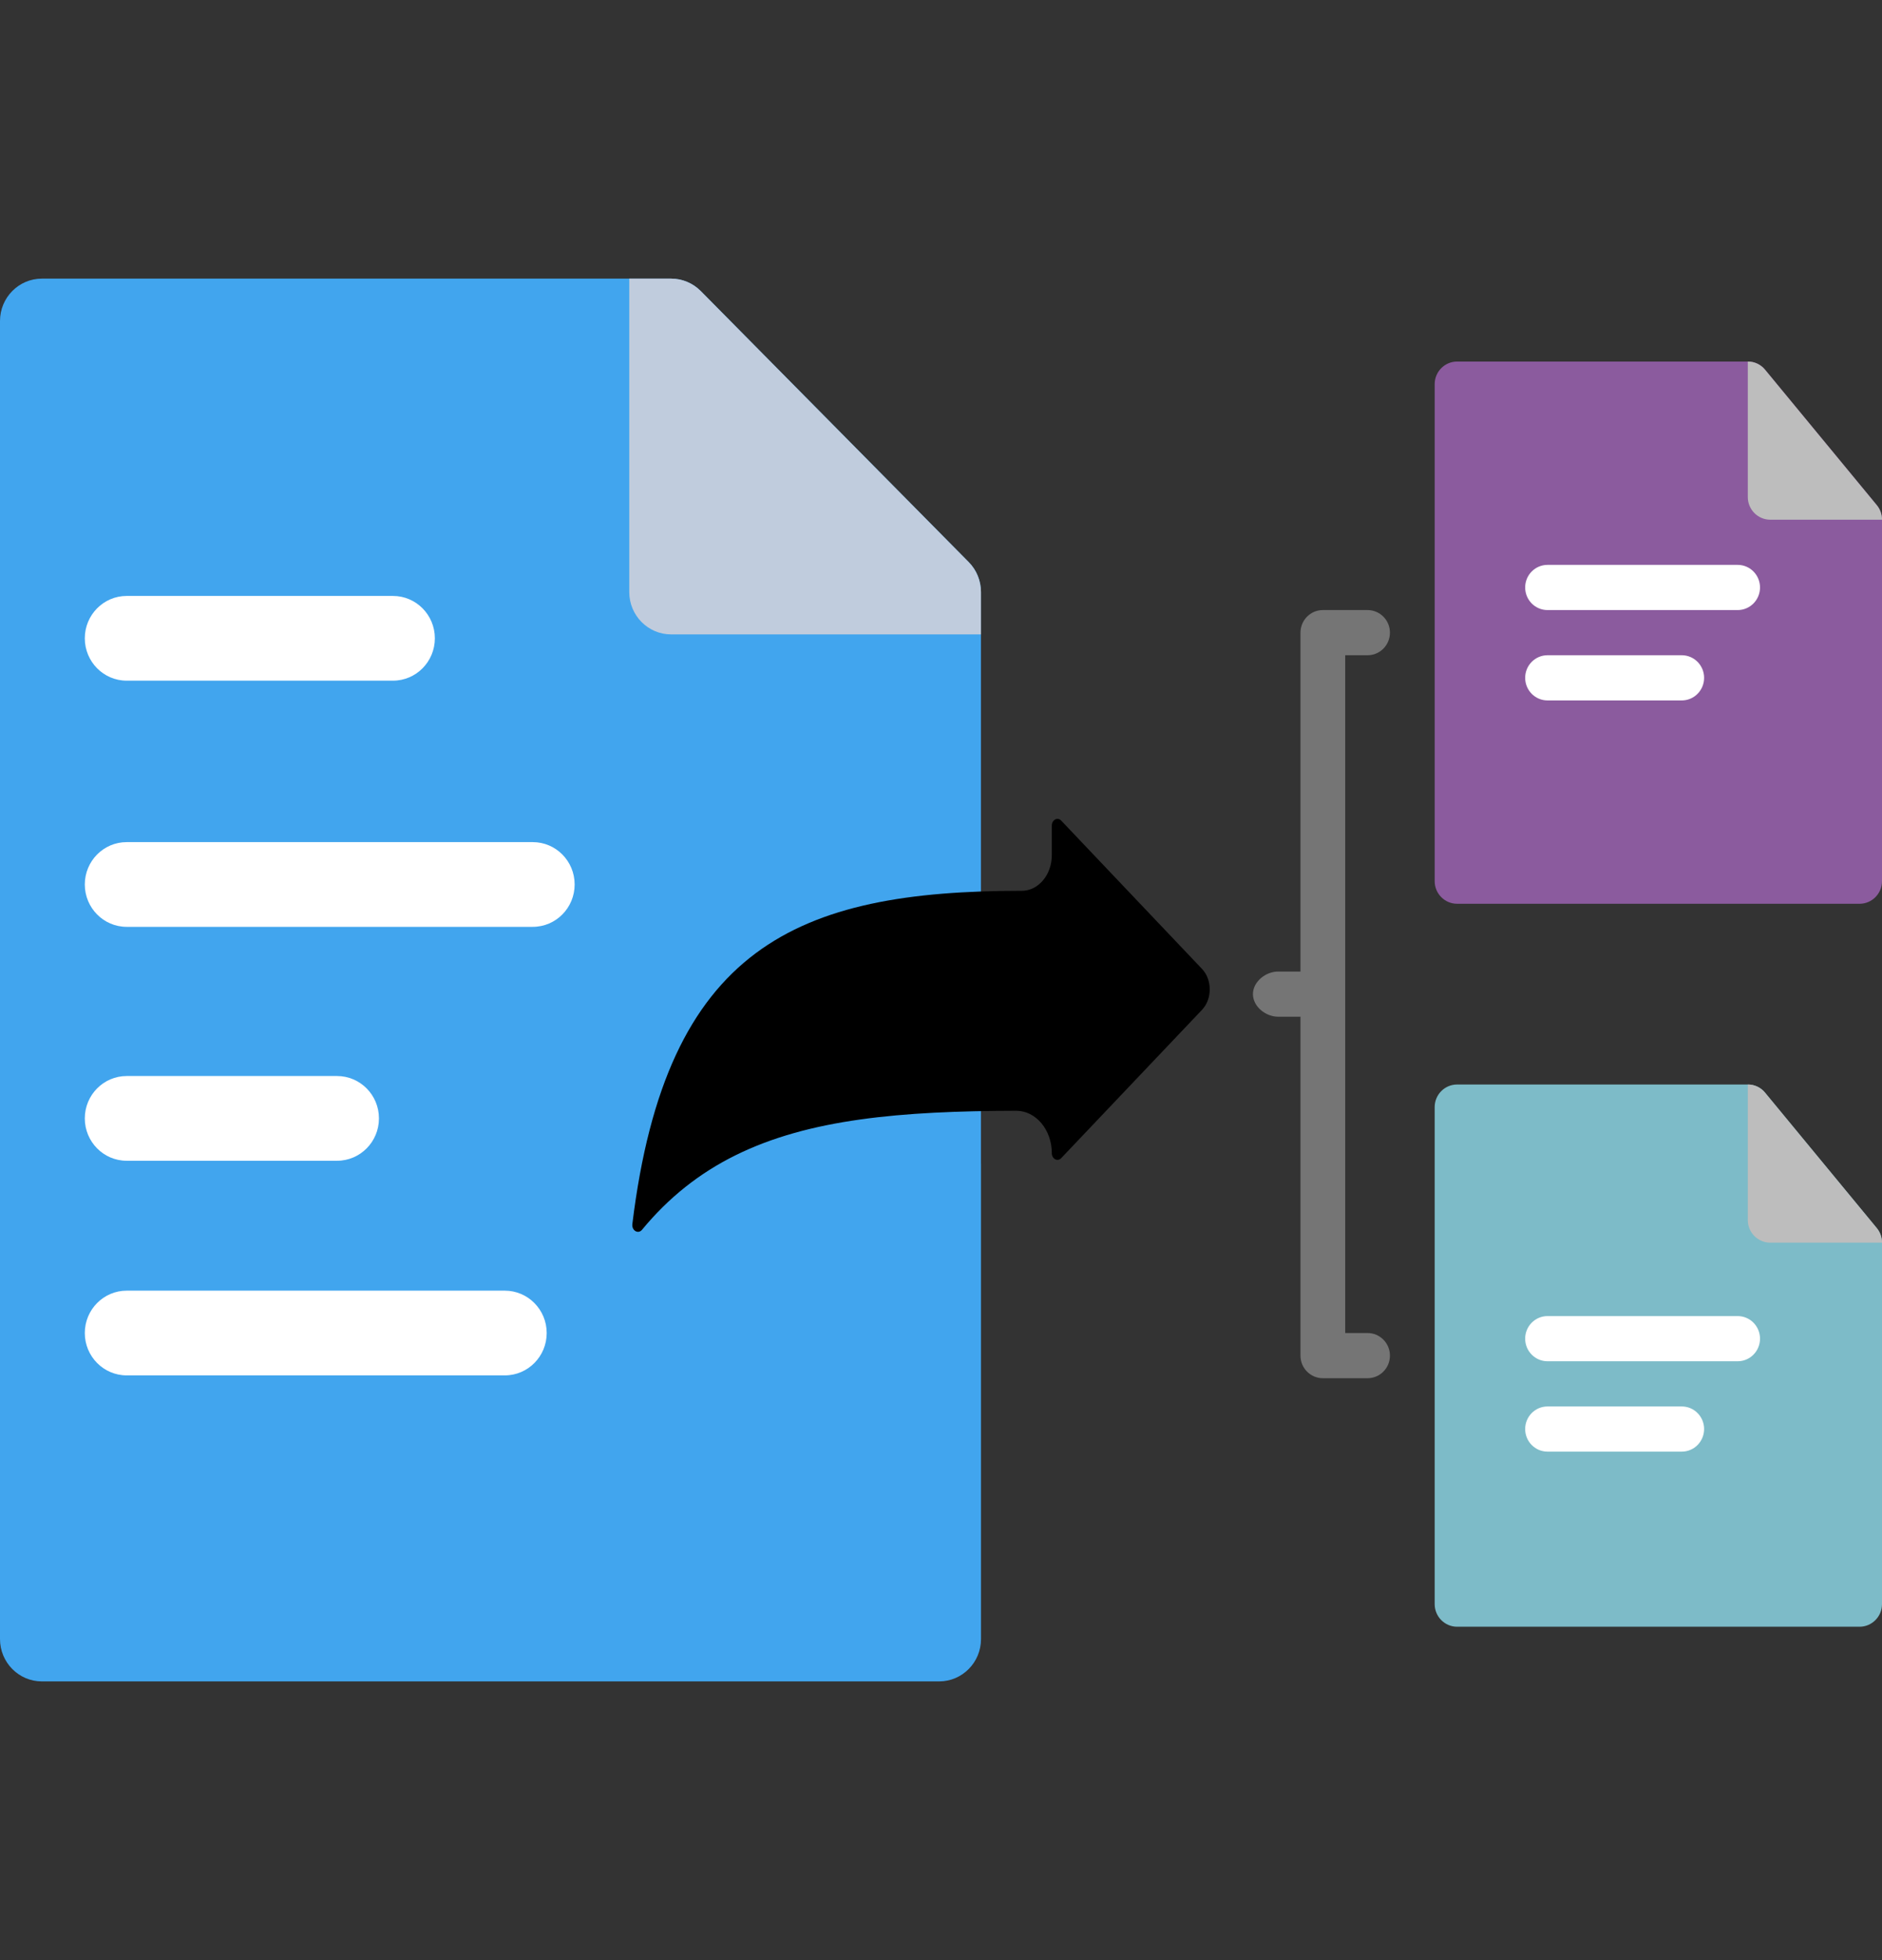 <svg width="98" height="102" viewBox="0 0 98 102" fill="none" xmlns="http://www.w3.org/2000/svg">
<rect x="0" y="0" width="98" height="102" fill="#333333" stroke="none"/>
<path d="M51.083 60.56V85.296C51.083 86.514 50.106 87.5 48.902 87.5H2.181C0.977 87.5 0 86.514 0 85.296V16.704C0 15.488 0.977 14.5 2.181 14.5H34.947C35.526 14.5 36.08 14.732 36.491 15.147L50.444 29.252C50.853 29.665 51.081 30.227 51.081 30.811V60.56H51.083Z" fill="#41A5EE"/>
<path d="M51.081 30.811V33.014H34.947C33.743 33.014 32.767 32.027 32.767 30.81V14.5H34.947C35.526 14.5 36.08 14.732 36.491 15.147L50.444 29.252C50.853 29.665 51.081 30.227 51.081 30.811Z" fill="#C0CCDD"/>
<path d="M20.463 35.422H6.596C5.392 35.422 4.416 34.434 4.416 33.217C4.416 32.001 5.392 31.013 6.596 31.013H20.463C21.667 31.013 22.644 32.001 22.644 33.217C22.644 34.434 21.667 35.422 20.463 35.422Z" fill="white"/>
<path d="M27.742 48.233H6.596C5.392 48.233 4.416 47.245 4.416 46.028C4.416 44.811 5.392 43.824 6.596 43.824H27.742C28.947 43.824 29.923 44.811 29.923 46.028C29.923 47.245 28.947 48.233 27.742 48.233Z" fill="white"/>
<path d="M17.552 60.406H6.596C5.392 60.406 4.416 59.418 4.416 58.201C4.416 56.984 5.392 55.997 6.596 55.997H17.552C18.756 55.997 19.733 56.984 19.733 58.201C19.733 59.418 18.756 60.406 17.552 60.406Z" fill="white"/>
<path d="M26.287 71.575H6.596C5.392 71.575 4.416 70.587 4.416 69.371C4.416 68.154 5.392 67.166 6.596 67.166H26.287C27.491 67.166 28.468 68.154 28.468 69.371C28.468 70.587 27.491 71.575 26.287 71.575Z" fill="white"/>
<path d="M72.377 70.546C72.377 71.196 71.856 71.722 71.213 71.722H68.883C68.24 71.722 67.719 71.196 67.719 70.546V52.91H66.554C65.91 52.91 65.244 52.384 65.244 51.735C65.244 51.085 65.91 50.559 66.554 50.559H67.719V32.923C67.719 32.274 68.24 31.748 68.883 31.748H71.213C71.856 31.748 72.377 32.274 72.377 32.923C72.377 33.573 71.856 34.099 71.213 34.099H70.048V69.371H71.213C71.856 69.371 72.377 69.897 72.377 70.546Z" fill="#757575"/>
<path d="M98 27.045V45.856C97.999 46.504 97.477 47.031 96.835 47.032H75.871C75.229 47.031 74.708 46.504 74.707 45.856V19.991C74.708 19.343 75.229 18.816 75.871 18.815H91.012C91.359 18.813 91.688 18.968 91.909 19.238L97.732 26.292C97.905 26.504 98 26.77 98 27.045Z" fill="#8B5B9E"/>
<path d="M98 27.045H92.177C91.535 27.043 91.013 26.517 91.012 25.869V18.815C91.359 18.813 91.688 18.968 91.909 19.238L97.732 26.292C97.905 26.504 98 26.77 98 27.045Z" fill="#BDBDBD"/>
<path d="M79.419 30.572C79.419 29.922 79.94 29.396 80.584 29.396H90.484C91.127 29.396 91.648 29.922 91.648 30.572C91.648 31.222 91.127 31.748 90.484 31.748H80.584C79.94 31.748 79.419 31.222 79.419 30.572ZM87.572 34.099H80.584C79.94 34.099 79.419 34.625 79.419 35.275C79.419 35.924 79.94 36.451 80.584 36.451H87.572C88.215 36.451 88.737 35.924 88.737 35.275C88.737 34.625 88.215 34.099 87.572 34.099Z" fill="white"/>
<path d="M98 64.668V83.479C97.999 84.127 97.477 84.653 96.835 84.655H75.871C75.229 84.653 74.708 84.127 74.707 83.479V57.613C74.708 56.965 75.229 56.439 75.871 56.438H91.012C91.359 56.436 91.688 56.59 91.909 56.861L97.732 63.915C97.905 64.127 98 64.393 98 64.668Z" fill="#7DBBC8"/>
<path d="M98 64.668H92.177C91.535 64.666 91.013 64.14 91.012 63.492V56.438C91.359 56.436 91.688 56.59 91.909 56.861L97.732 63.915C97.905 64.127 98 64.393 98 64.668Z" fill="#BDBDBD"/>
<path d="M79.419 69.664C79.419 69.015 79.94 68.489 80.584 68.489H90.484C91.127 68.489 91.648 69.015 91.648 69.664C91.648 70.314 91.127 70.84 90.484 70.84H80.584C79.94 70.84 79.419 70.314 79.419 69.664ZM87.572 73.192H80.584C79.94 73.192 79.419 73.718 79.419 74.367C79.419 75.017 79.94 75.543 80.584 75.543H87.572C88.215 75.543 88.737 75.017 88.737 74.367C88.737 73.718 88.215 73.192 87.572 73.192Z" fill="white"/>
<path fill-rule="evenodd" clip-rule="evenodd" d="M54.77 60.009C54.77 58.792 53.939 57.803 52.914 57.804C46.914 57.818 42.126 58.229 38.302 60.119C36.421 61.048 34.812 62.324 33.433 63.996C33.233 64.24 32.888 64.039 32.928 63.701C34.691 49.27 41.496 46.357 53.21 46.357C54.071 46.357 54.769 45.527 54.769 44.506V42.967C54.769 42.664 55.069 42.504 55.259 42.704L62.591 50.422C63.128 50.988 63.128 51.986 62.591 52.552L55.259 60.27C55.069 60.47 54.769 60.31 54.769 60.007L54.77 60.009Z" fill="black"/>
</svg>
